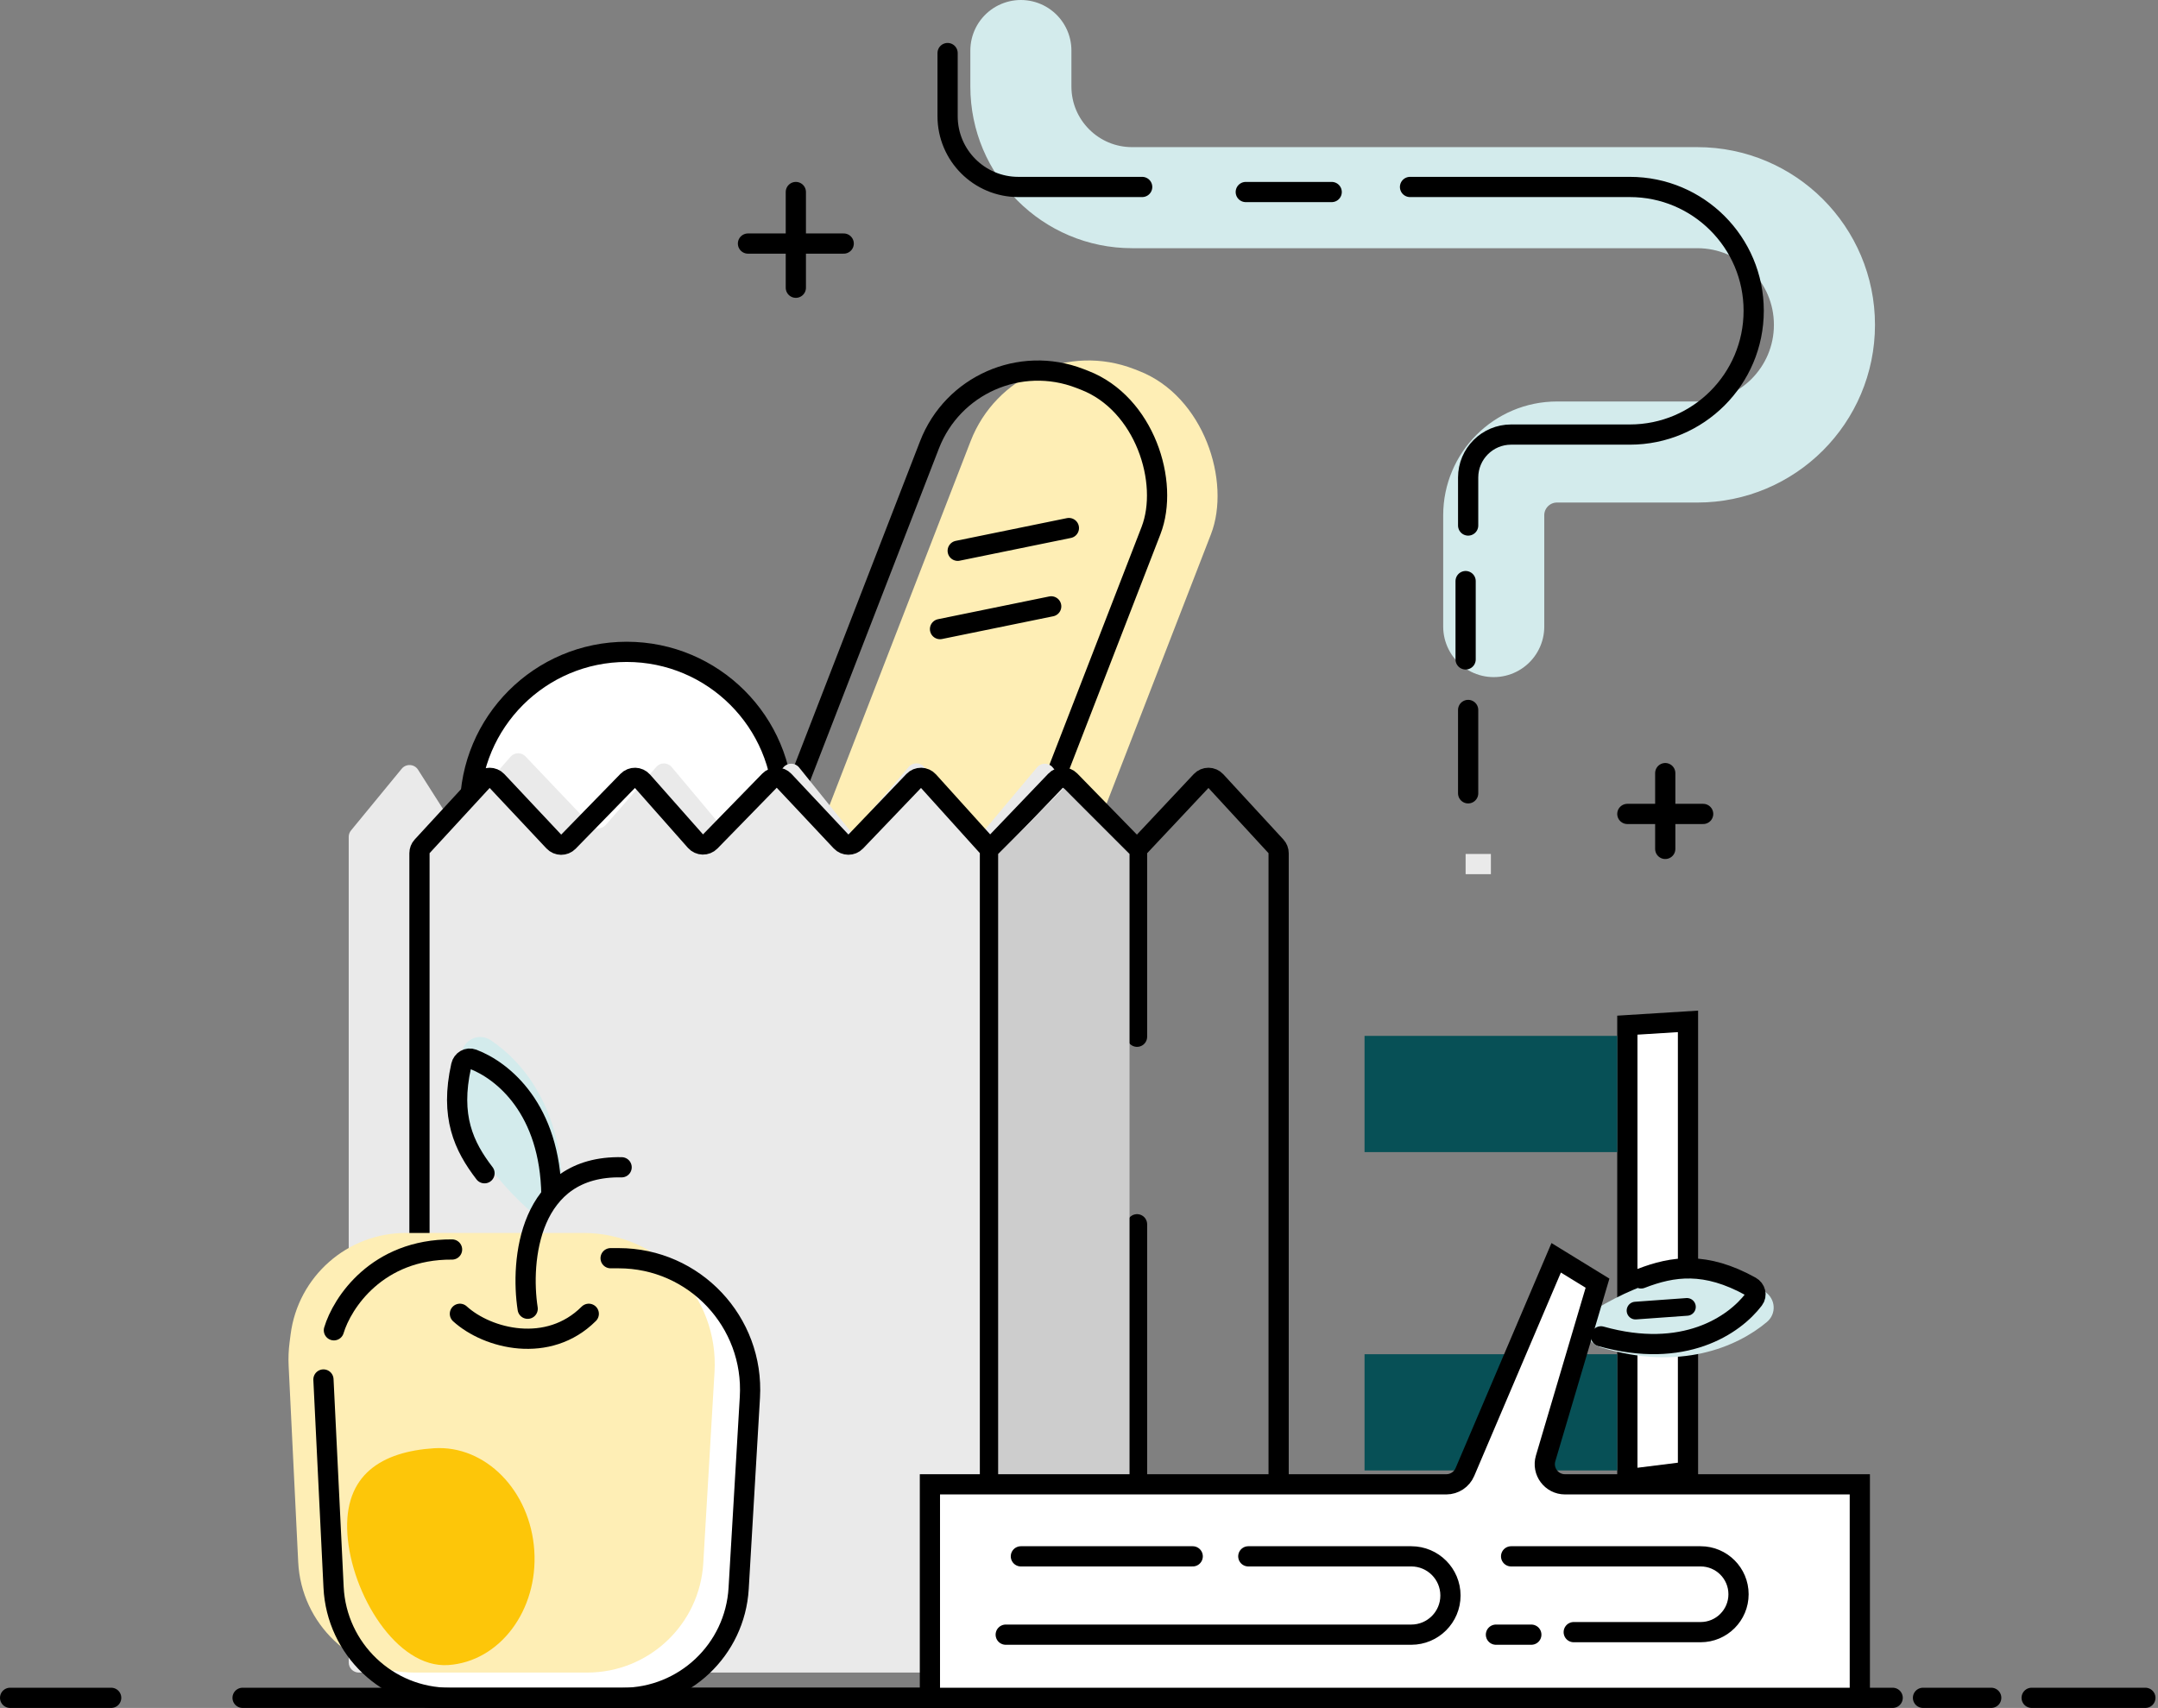 <svg width="427" height="338" viewBox="0 0 427 338" fill="none" xmlns="http://www.w3.org/2000/svg">
<rect x="0" y="0" width="427" height="338" fill="#808080" stroke="none"/>
<path d="M202 10V17.117C202 29.267 211.85 39.117 224 39.117H335.831C349.732 39.117 361 50.385 361 64.286V64.286C361 78.186 349.732 89.454 335.831 89.454H308.082C301.168 89.454 295.563 95.059 295.563 101.973V124" stroke="#D3EBEC" stroke-width="20" stroke-linecap="round"/>
<rect x="201.084" y="64" width="51" height="158" rx="25" transform="rotate(21.179 201.084 64)" fill="#FEEEB5"/>
<circle cx="124" cy="160" r="31" fill="white" stroke="black" stroke-width="4"/>
<rect x="192.226" y="66.588" width="47" height="154" rx="23" transform="rotate(21.179 192.226 66.588)" stroke="black" stroke-width="4"/>
<path d="M189.5 109L211.5 104.5" stroke="black" stroke-width="4" stroke-linecap="round"/>
<path d="M186 124.5L208 120" stroke="black" stroke-width="4" stroke-linecap="round"/>
<path d="M219 165.615V331H168.6H98.04H71C69.895 331 69 330.105 69 329V165.615C69 165.152 69.161 164.703 69.455 164.345L79.487 152.133C80.351 151.082 81.991 151.182 82.721 152.33L88.062 160.737C88.78 161.866 90.382 161.987 91.259 160.977L101.017 149.76C101.791 148.871 103.163 148.84 103.975 149.694L116.925 163.306C117.737 164.16 119.109 164.129 119.883 163.24L129.862 151.768C130.669 150.84 132.115 150.853 132.904 151.796L142.361 163.086C143.156 164.034 144.612 164.041 145.416 163.1L155.034 151.834C155.848 150.881 157.327 150.902 158.113 151.878L168.6 164.898L179.813 151.765C180.607 150.835 182.041 150.829 182.843 151.751L194.28 164.898L205.212 151.848C206.016 150.888 207.495 150.895 208.29 151.863L218.545 164.345C218.839 164.703 219 165.152 219 165.615Z" fill="#EAEAEA"/>
<mask id="path-8-inside-1_191_1010" fill="white">
<rect x="286" y="165" width="13" height="126" rx="2"/>
</mask>
<rect x="286" y="165" width="13" height="126" rx="2" fill="white" stroke="black" stroke-width="8" mask="url(#path-8-inside-1_191_1010)"/>
<mask id="path-9-inside-2_191_1010" fill="white">
<rect x="301" y="190" width="13" height="101" rx="2"/>
</mask>
<rect x="301" y="190" width="13" height="101" rx="2" fill="white" stroke="black" stroke-width="8" mask="url(#path-9-inside-2_191_1010)"/>
<mask id="path-10-inside-3_191_1010" fill="white">
<rect x="316" y="190" width="13" height="101" rx="2"/>
</mask>
<rect x="316" y="190" width="13" height="101" rx="2" fill="white" stroke="black" stroke-width="8" mask="url(#path-10-inside-3_191_1010)"/>
<mask id="path-11-inside-4_191_1010" fill="white">
<rect x="270" y="190" width="13" height="101" rx="2"/>
</mask>
<rect x="270" y="190" width="13" height="101" rx="2" fill="white" stroke="black" stroke-width="8" mask="url(#path-11-inside-4_191_1010)"/>
<mask id="path-12-inside-5_191_1010" fill="white">
<rect x="266" y="201" width="58" height="94" rx="2"/>
</mask>
<rect x="266" y="201" width="58" height="94" rx="2" fill="white" stroke="black" stroke-width="8" mask="url(#path-12-inside-5_191_1010)"/>
<path d="M322 202.879L334 202.129V291.234L322 292.734L322 202.879V202.879Z" fill="white" stroke="black" stroke-width="4"/>
<path d="M349.199 255.619C338.093 248.461 324.943 253.599 315.91 258.971C312.662 260.902 313.136 265.544 316.75 266.647C332.359 271.407 343.673 266.61 349.609 261.627C351.57 259.982 351.351 257.006 349.199 255.619Z" fill="#D3EBEC"/>
<path d="M324.704 253C331.011 250.568 337.427 249.61 346.415 254.597C347.353 255.117 347.666 256.311 347.017 257.165C343.129 262.279 333.182 269.069 316.778 264.464" stroke="black" stroke-width="4" stroke-linecap="round"/>
<path d="M253 336V168.844C253 168.342 252.811 167.858 252.471 167.489L240.585 154.582C239.798 153.728 238.451 153.721 237.656 154.568L224.984 168.063M253 336H195.88M253 336L224.984 316.5M224.984 168.063L211.741 154.482C210.951 153.672 209.647 153.678 208.865 154.496L195.88 168.063M224.984 168.063V186.618V205.172M195.88 168.063L183.722 154.597C182.943 153.734 181.596 153.715 180.792 154.554L169.323 166.539C168.53 167.367 167.205 167.361 166.42 166.525L155.151 154.524C154.371 153.693 153.056 153.681 152.261 154.496L140.535 166.522C139.723 167.354 138.376 167.321 137.605 166.451L127.131 154.612C126.36 153.742 125.013 153.709 124.201 154.541L112.475 166.567C111.68 167.382 110.365 167.37 109.585 166.539L98.344 154.568C97.549 153.721 96.202 153.728 95.415 154.582L83.529 167.489C83.189 167.858 83 168.342 83 168.844V334C83 335.105 83.895 336 85 336H115.912H195.88M195.88 168.063V336M195.88 336L224.984 316.5M224.984 316.5V242.282" stroke="black" stroke-width="4" stroke-linecap="round"/>
<path d="M146.155 313.351L148.38 275.527C149.259 260.593 137.385 248 122.425 248H120.821H87.316C75.742 248 65.971 256.6 64.502 268.08L64.291 269.725C64.097 271.239 64.037 272.767 64.112 274.291L66.005 313.12C66.602 325.373 76.71 335 88.977 335H123.194C135.372 335 145.439 325.508 146.155 313.351Z" fill="white"/>
<path d="M139.155 309.351L141.38 271.527C142.259 256.593 130.385 244 115.425 244H113.821H80.316C68.742 244 58.971 252.6 57.502 264.08L57.291 265.725C57.097 267.239 57.037 268.767 57.112 270.291L59.005 309.12C59.602 321.373 69.71 331 81.977 331H116.194C128.372 331 138.439 321.508 139.155 309.351Z" fill="#FEEEB5"/>
<path d="M64 273L66.005 314.12C66.602 326.373 76.71 336 88.977 336H123.194C135.372 336 145.439 326.508 146.155 314.351L148.38 276.527C149.259 261.593 137.385 249 122.425 249H120.821" stroke="black" stroke-width="4" stroke-linecap="round"/>
<path d="M91.446 207.95C87.726 220.628 96.377 231.785 104.086 238.928C106.858 241.496 111.176 239.727 111.21 235.949C111.356 219.631 103.552 210.138 97.092 205.855C94.959 204.44 92.167 205.494 91.446 207.95Z" fill="#D3EBEC"/>
<path d="M95.87 232.185C91.751 226.824 89.016 220.941 91.254 210.909C91.487 209.862 92.544 209.224 93.547 209.605C99.553 211.886 108.881 219.503 109.108 236.54" stroke="black" stroke-width="4" stroke-linecap="round"/>
<path d="M91 260C96.5 265 108.5 268 116.5 260" stroke="black" stroke-width="4" stroke-linecap="round"/>
<path d="M66.069 263.265C67.668 257.895 74.582 247.181 89.448 247.276" stroke="black" stroke-width="4" stroke-linecap="round"/>
<path d="M104.41 259C102.943 249.516 104.606 230.638 123 231.005" stroke="black" stroke-width="4" stroke-linecap="round"/>
<path d="M2 336H22M380.5 336H394M424.5 336H402M48 336H374.5" stroke="black" stroke-width="4" stroke-linecap="round"/>
<path d="M323.618 259.366L333.79 258.634" stroke="black" stroke-width="3.5" stroke-linecap="round"/>
<path d="M198.5 323H270" stroke="black" stroke-width="4" stroke-linecap="round"/>
<path d="M290.5 157V140.5M187.5 10.5V23C187.5 30.732 193.768 37 201.5 37H226M279 37H322.5C336.031 37 347 47.969 347 61.5V61.5C347 75.031 336.031 86 322.5 86H299.005C294.308 86 290.5 89.808 290.5 94.505V104" stroke="black" stroke-width="4" stroke-linecap="round"/>
<path d="M246.5 38H263.5" stroke="black" stroke-width="4" stroke-linecap="round"/>
<path d="M290 130.5V115" stroke="black" stroke-width="4" stroke-linecap="round"/>
<path d="M166.942 48.2H148" stroke="black" stroke-width="4" stroke-linecap="round" stroke-linejoin="round"/>
<path d="M157.471 38L157.471 56.942" stroke="black" stroke-width="4" stroke-linecap="round" stroke-linejoin="round"/>
<path d="M337 161.077H322" stroke="black" stroke-width="4" stroke-linecap="round" stroke-linejoin="round"/>
<path d="M329.5 153L329.5 168" stroke="black" stroke-width="4" stroke-linecap="round" stroke-linejoin="round"/>
<path d="M197.5 169V292H223.5V169L210.5 156L197.5 169Z" fill="#CDCDCD"/>
<path d="M270 205H320V228H270V205Z" fill="#075056"/>
<path d="M270 268H320V291H270V268Z" fill="#075056"/>
<path d="M368 293.749V336H184L184 293.749H286.178C287.781 293.749 289.23 292.791 289.858 291.316L307.919 248.918L316.098 253.94L305.831 288.613C305.071 291.176 306.992 293.749 309.666 293.749H368Z" fill="white" stroke="black" stroke-width="4"/>
<path d="M199 323.5H279.25C283.53 323.5 287 320.03 287 315.75V315.75C287 311.47 283.53 308 279.25 308H247" stroke="black" stroke-width="4" stroke-linecap="round"/>
<path d="M311.391 323H336.5C340.642 323 344 319.642 344 315.5V315.5C344 311.358 340.642 308 336.5 308H299" stroke="black" stroke-width="4" stroke-linecap="round"/>
<path d="M202 308H236" stroke="black" stroke-width="4" stroke-linecap="round"/>
<path d="M296 323.5H303" stroke="black" stroke-width="4" stroke-linecap="round"/>
<rect x="290" y="169" width="5" height="4" fill="#EAEAEA"/>
<path d="M105.719 306.846C106.5 318.694 98.868 328.844 88.673 329.516C78.478 330.187 69.519 315.443 68.738 303.594C67.957 291.746 75.65 287.28 85.846 286.609C96.041 285.937 104.939 294.997 105.719 306.846Z" fill="#FDC609"/>
</svg>
